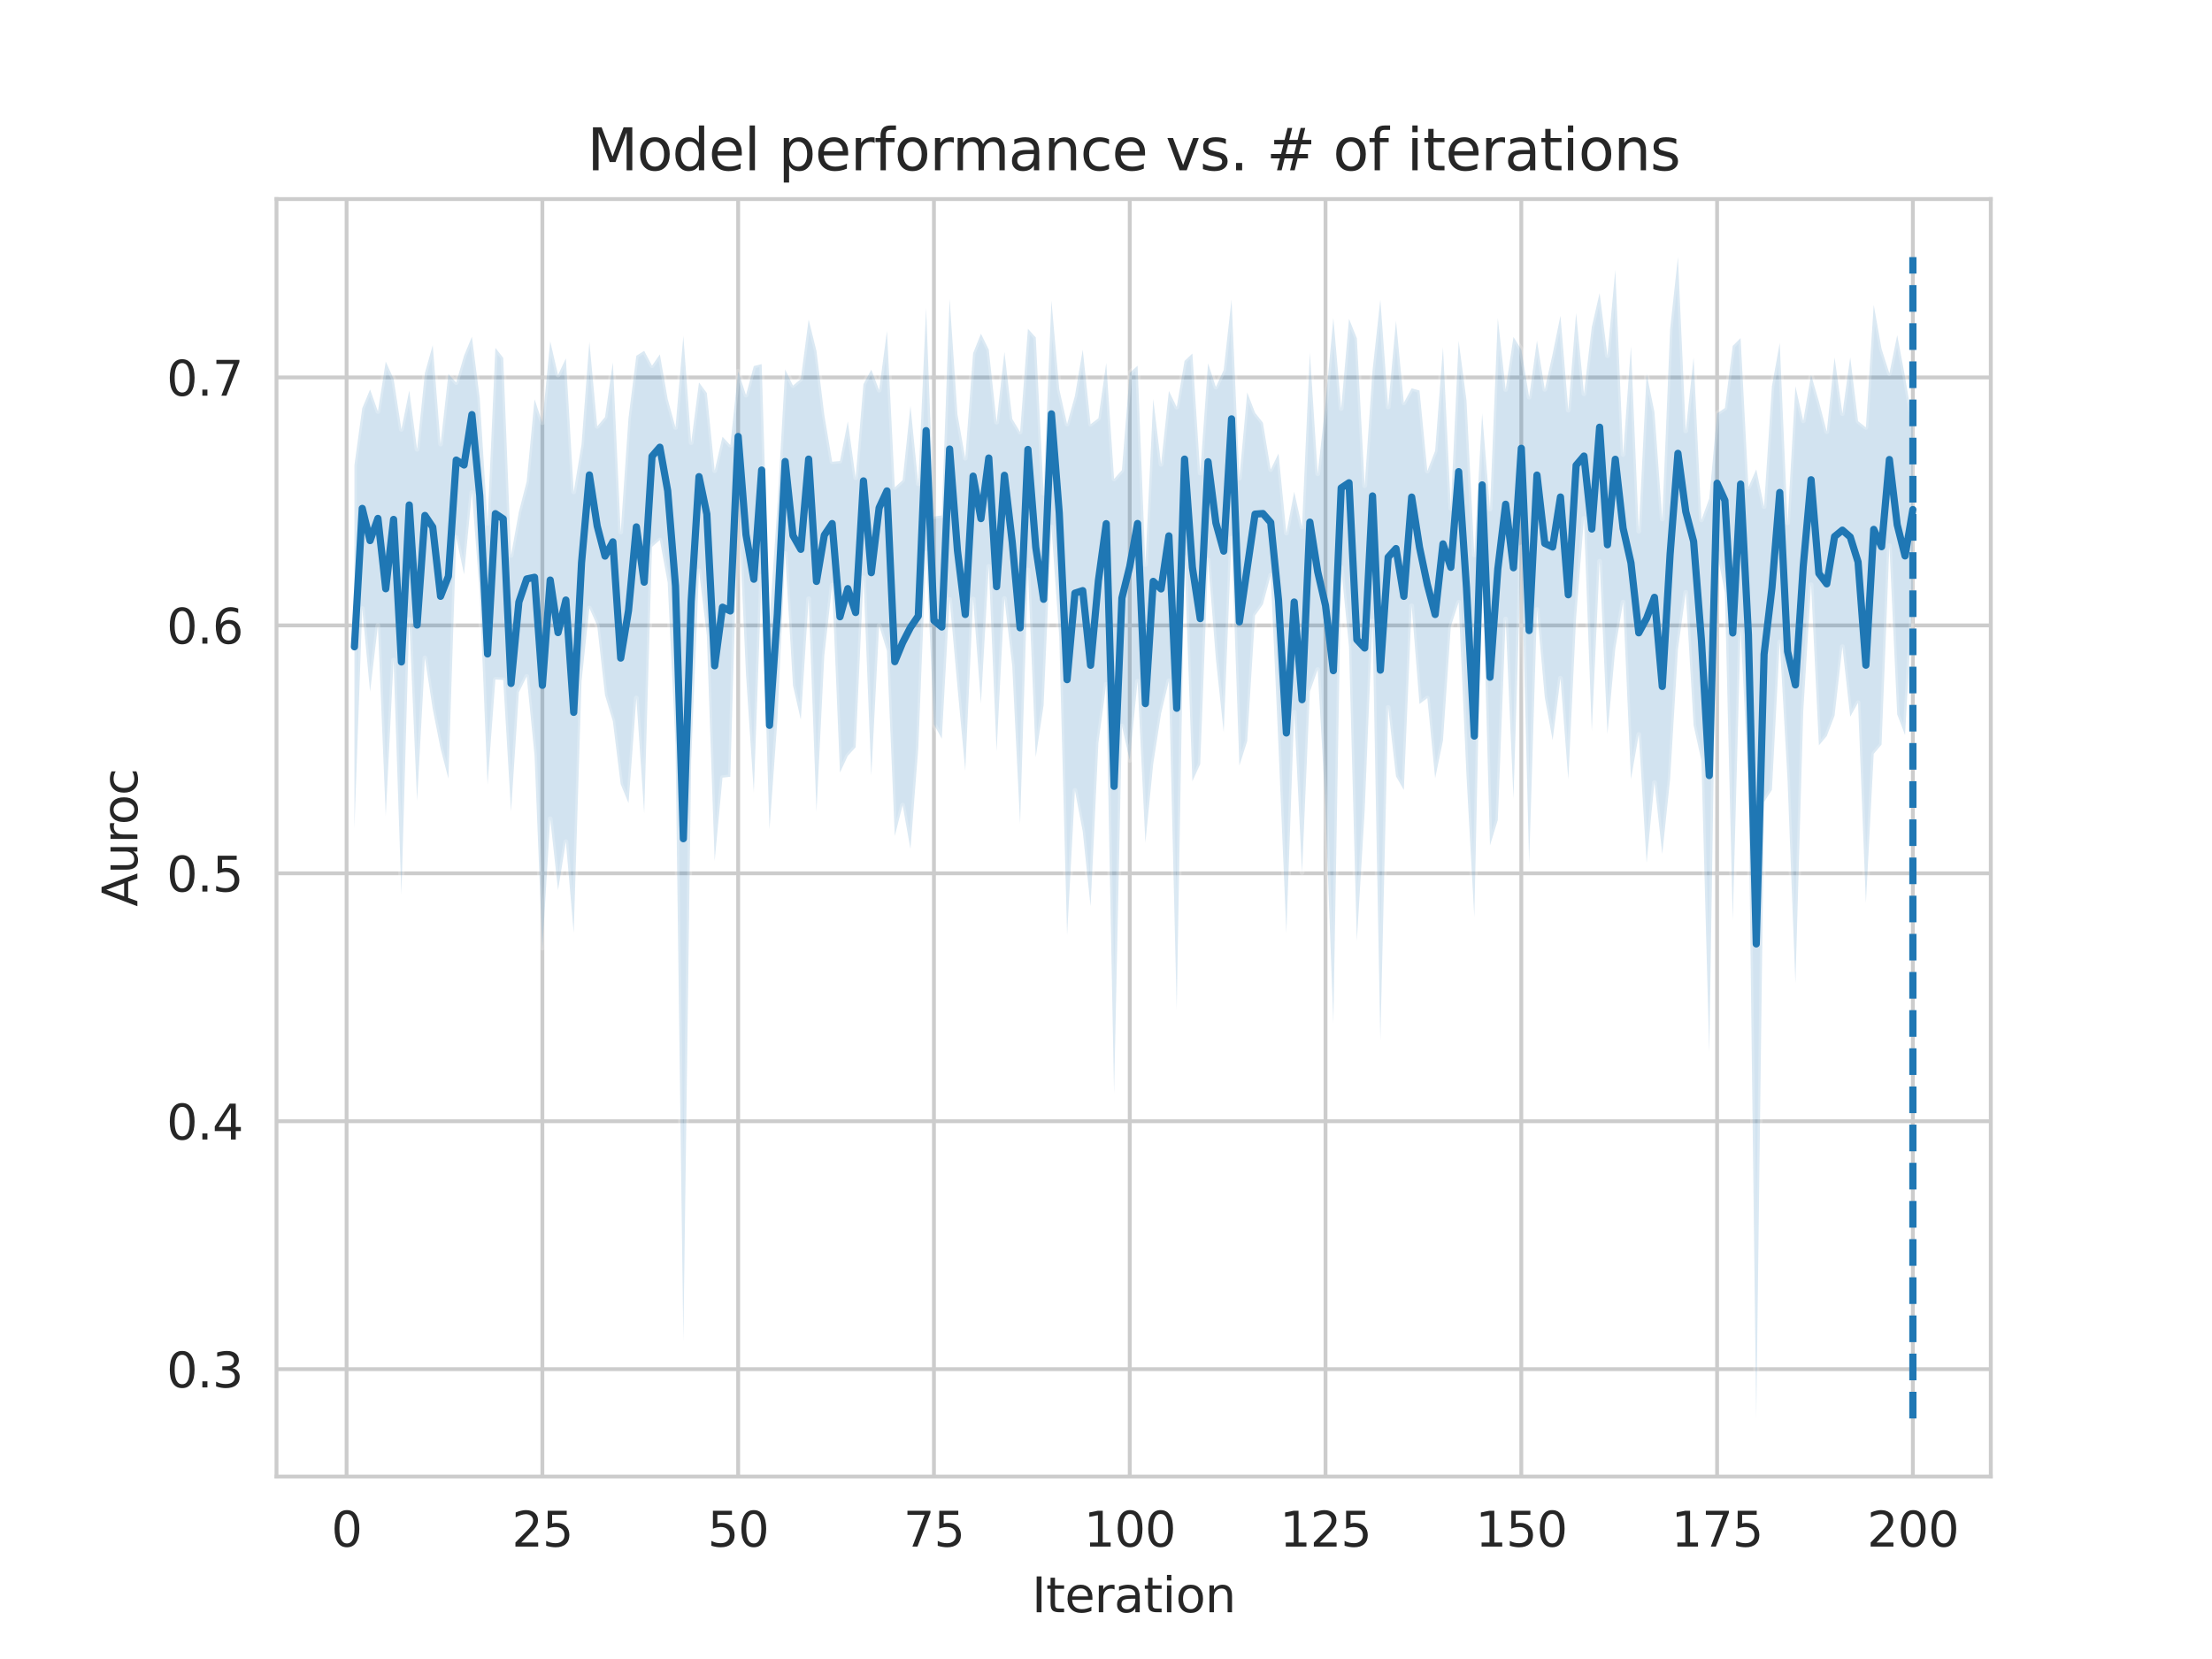 <?xml version="1.0" encoding="utf-8" standalone="no"?>
<!DOCTYPE svg PUBLIC "-//W3C//DTD SVG 1.1//EN"
  "http://www.w3.org/Graphics/SVG/1.1/DTD/svg11.dtd">
<svg xmlns:xlink="http://www.w3.org/1999/xlink" width="460.8pt" height="345.6pt" viewBox="0 0 460.8 345.6" xmlns="http://www.w3.org/2000/svg" version="1.1">
 <defs>
  <style type="text/css">*{stroke-linejoin: round; stroke-linecap: butt}</style>
 </defs>
 <g id="figure_1">
  <g id="patch_1">
   <path d="M 0 345.6 
L 460.8 345.6 
L 460.8 0 
L 0 0 
z
" style="fill: #ffffff"/>
  </g>
  <g id="axes_1">
   <g id="patch_2">
    <path d="M 57.6 307.584 
L 414.72 307.584 
L 414.72 41.472 
L 57.6 41.472 
z
" style="fill: #ffffff"/>
   </g>
   <g id="matplotlib.axis_1">
    <g id="xtick_1">
     <g id="line2d_1">
      <path d="M 72.201 307.584 
L 72.201 41.472 
" clip-path="url(#pac12c6f51c)" style="fill: none; stroke: #cccccc; stroke-width: 0.8; stroke-linecap: round"/>
     </g>
     <g id="text_1">
      <!-- 0 -->
      <g style="fill: #262626" transform="translate(69.02 322.182)scale(0.1 -0.1)">
       <defs>
        <path id="DejaVuSans-30" d="M 2034 4250 
Q 1547 4250 1301 3770 
Q 1056 3291 1056 2328 
Q 1056 1369 1301 889 
Q 1547 409 2034 409 
Q 2525 409 2770 889 
Q 3016 1369 3016 2328 
Q 3016 3291 2770 3770 
Q 2525 4250 2034 4250 
z
M 2034 4750 
Q 2819 4750 3233 4129 
Q 3647 3509 3647 2328 
Q 3647 1150 3233 529 
Q 2819 -91 2034 -91 
Q 1250 -91 836 529 
Q 422 1150 422 2328 
Q 422 3509 836 4129 
Q 1250 4750 2034 4750 
z
" transform="scale(0.016)"/>
       </defs>
       <use xlink:href="#DejaVuSans-30"/>
      </g>
     </g>
    </g>
    <g id="xtick_2">
     <g id="line2d_2">
      <path d="M 112.987 307.584 
L 112.987 41.472 
" clip-path="url(#pac12c6f51c)" style="fill: none; stroke: #cccccc; stroke-width: 0.8; stroke-linecap: round"/>
     </g>
     <g id="text_2">
      <!-- 25 -->
      <g style="fill: #262626" transform="translate(106.625 322.182)scale(0.1 -0.1)">
       <defs>
        <path id="DejaVuSans-32" d="M 1228 531 
L 3431 531 
L 3431 0 
L 469 0 
L 469 531 
Q 828 903 1448 1529 
Q 2069 2156 2228 2338 
Q 2531 2678 2651 2914 
Q 2772 3150 2772 3378 
Q 2772 3750 2511 3984 
Q 2250 4219 1831 4219 
Q 1534 4219 1204 4116 
Q 875 4013 500 3803 
L 500 4441 
Q 881 4594 1212 4672 
Q 1544 4750 1819 4750 
Q 2544 4750 2975 4387 
Q 3406 4025 3406 3419 
Q 3406 3131 3298 2873 
Q 3191 2616 2906 2266 
Q 2828 2175 2409 1742 
Q 1991 1309 1228 531 
z
" transform="scale(0.016)"/>
        <path id="DejaVuSans-35" d="M 691 4666 
L 3169 4666 
L 3169 4134 
L 1269 4134 
L 1269 2991 
Q 1406 3038 1543 3061 
Q 1681 3084 1819 3084 
Q 2600 3084 3056 2656 
Q 3513 2228 3513 1497 
Q 3513 744 3044 326 
Q 2575 -91 1722 -91 
Q 1428 -91 1123 -41 
Q 819 9 494 109 
L 494 744 
Q 775 591 1075 516 
Q 1375 441 1709 441 
Q 2250 441 2565 725 
Q 2881 1009 2881 1497 
Q 2881 1984 2565 2268 
Q 2250 2553 1709 2553 
Q 1456 2553 1204 2497 
Q 953 2441 691 2322 
L 691 4666 
z
" transform="scale(0.016)"/>
       </defs>
       <use xlink:href="#DejaVuSans-32"/>
       <use xlink:href="#DejaVuSans-35" x="63.623"/>
      </g>
     </g>
    </g>
    <g id="xtick_3">
     <g id="line2d_3">
      <path d="M 153.773 307.584 
L 153.773 41.472 
" clip-path="url(#pac12c6f51c)" style="fill: none; stroke: #cccccc; stroke-width: 0.8; stroke-linecap: round"/>
     </g>
     <g id="text_3">
      <!-- 50 -->
      <g style="fill: #262626" transform="translate(147.41 322.182)scale(0.1 -0.1)">
       <use xlink:href="#DejaVuSans-35"/>
       <use xlink:href="#DejaVuSans-30" x="63.623"/>
      </g>
     </g>
    </g>
    <g id="xtick_4">
     <g id="line2d_4">
      <path d="M 194.559 307.584 
L 194.559 41.472 
" clip-path="url(#pac12c6f51c)" style="fill: none; stroke: #cccccc; stroke-width: 0.8; stroke-linecap: round"/>
     </g>
     <g id="text_4">
      <!-- 75 -->
      <g style="fill: #262626" transform="translate(188.196 322.182)scale(0.1 -0.1)">
       <defs>
        <path id="DejaVuSans-37" d="M 525 4666 
L 3525 4666 
L 3525 4397 
L 1831 0 
L 1172 0 
L 2766 4134 
L 525 4134 
L 525 4666 
z
" transform="scale(0.016)"/>
       </defs>
       <use xlink:href="#DejaVuSans-37"/>
       <use xlink:href="#DejaVuSans-35" x="63.623"/>
      </g>
     </g>
    </g>
    <g id="xtick_5">
     <g id="line2d_5">
      <path d="M 235.344 307.584 
L 235.344 41.472 
" clip-path="url(#pac12c6f51c)" style="fill: none; stroke: #cccccc; stroke-width: 0.8; stroke-linecap: round"/>
     </g>
     <g id="text_5">
      <!-- 100 -->
      <g style="fill: #262626" transform="translate(225.801 322.182)scale(0.1 -0.1)">
       <defs>
        <path id="DejaVuSans-31" d="M 794 531 
L 1825 531 
L 1825 4091 
L 703 3866 
L 703 4441 
L 1819 4666 
L 2450 4666 
L 2450 531 
L 3481 531 
L 3481 0 
L 794 0 
L 794 531 
z
" transform="scale(0.016)"/>
       </defs>
       <use xlink:href="#DejaVuSans-31"/>
       <use xlink:href="#DejaVuSans-30" x="63.623"/>
       <use xlink:href="#DejaVuSans-30" x="127.246"/>
      </g>
     </g>
    </g>
    <g id="xtick_6">
     <g id="line2d_6">
      <path d="M 276.13 307.584 
L 276.13 41.472 
" clip-path="url(#pac12c6f51c)" style="fill: none; stroke: #cccccc; stroke-width: 0.8; stroke-linecap: round"/>
     </g>
     <g id="text_6">
      <!-- 125 -->
      <g style="fill: #262626" transform="translate(266.586 322.182)scale(0.1 -0.1)">
       <use xlink:href="#DejaVuSans-31"/>
       <use xlink:href="#DejaVuSans-32" x="63.623"/>
       <use xlink:href="#DejaVuSans-35" x="127.246"/>
      </g>
     </g>
    </g>
    <g id="xtick_7">
     <g id="line2d_7">
      <path d="M 316.916 307.584 
L 316.916 41.472 
" clip-path="url(#pac12c6f51c)" style="fill: none; stroke: #cccccc; stroke-width: 0.8; stroke-linecap: round"/>
     </g>
     <g id="text_7">
      <!-- 150 -->
      <g style="fill: #262626" transform="translate(307.372 322.182)scale(0.1 -0.1)">
       <use xlink:href="#DejaVuSans-31"/>
       <use xlink:href="#DejaVuSans-35" x="63.623"/>
       <use xlink:href="#DejaVuSans-30" x="127.246"/>
      </g>
     </g>
    </g>
    <g id="xtick_8">
     <g id="line2d_8">
      <path d="M 357.702 307.584 
L 357.702 41.472 
" clip-path="url(#pac12c6f51c)" style="fill: none; stroke: #cccccc; stroke-width: 0.8; stroke-linecap: round"/>
     </g>
     <g id="text_8">
      <!-- 175 -->
      <g style="fill: #262626" transform="translate(348.158 322.182)scale(0.1 -0.1)">
       <use xlink:href="#DejaVuSans-31"/>
       <use xlink:href="#DejaVuSans-37" x="63.623"/>
       <use xlink:href="#DejaVuSans-35" x="127.246"/>
      </g>
     </g>
    </g>
    <g id="xtick_9">
     <g id="line2d_9">
      <path d="M 398.487 307.584 
L 398.487 41.472 
" clip-path="url(#pac12c6f51c)" style="fill: none; stroke: #cccccc; stroke-width: 0.8; stroke-linecap: round"/>
     </g>
     <g id="text_9">
      <!-- 200 -->
      <g style="fill: #262626" transform="translate(388.944 322.182)scale(0.1 -0.1)">
       <use xlink:href="#DejaVuSans-32"/>
       <use xlink:href="#DejaVuSans-30" x="63.623"/>
       <use xlink:href="#DejaVuSans-30" x="127.246"/>
      </g>
     </g>
    </g>
    <g id="text_10">
     <!-- Iteration -->
     <g style="fill: #262626" transform="translate(214.951 335.861)scale(0.1 -0.1)">
      <defs>
       <path id="DejaVuSans-49" d="M 628 4666 
L 1259 4666 
L 1259 0 
L 628 0 
L 628 4666 
z
" transform="scale(0.016)"/>
       <path id="DejaVuSans-74" d="M 1172 4494 
L 1172 3500 
L 2356 3500 
L 2356 3053 
L 1172 3053 
L 1172 1153 
Q 1172 725 1289 603 
Q 1406 481 1766 481 
L 2356 481 
L 2356 0 
L 1766 0 
Q 1100 0 847 248 
Q 594 497 594 1153 
L 594 3053 
L 172 3053 
L 172 3500 
L 594 3500 
L 594 4494 
L 1172 4494 
z
" transform="scale(0.016)"/>
       <path id="DejaVuSans-65" d="M 3597 1894 
L 3597 1613 
L 953 1613 
Q 991 1019 1311 708 
Q 1631 397 2203 397 
Q 2534 397 2845 478 
Q 3156 559 3463 722 
L 3463 178 
Q 3153 47 2828 -22 
Q 2503 -91 2169 -91 
Q 1331 -91 842 396 
Q 353 884 353 1716 
Q 353 2575 817 3079 
Q 1281 3584 2069 3584 
Q 2775 3584 3186 3129 
Q 3597 2675 3597 1894 
z
M 3022 2063 
Q 3016 2534 2758 2815 
Q 2500 3097 2075 3097 
Q 1594 3097 1305 2825 
Q 1016 2553 972 2059 
L 3022 2063 
z
" transform="scale(0.016)"/>
       <path id="DejaVuSans-72" d="M 2631 2963 
Q 2534 3019 2420 3045 
Q 2306 3072 2169 3072 
Q 1681 3072 1420 2755 
Q 1159 2438 1159 1844 
L 1159 0 
L 581 0 
L 581 3500 
L 1159 3500 
L 1159 2956 
Q 1341 3275 1631 3429 
Q 1922 3584 2338 3584 
Q 2397 3584 2469 3576 
Q 2541 3569 2628 3553 
L 2631 2963 
z
" transform="scale(0.016)"/>
       <path id="DejaVuSans-61" d="M 2194 1759 
Q 1497 1759 1228 1600 
Q 959 1441 959 1056 
Q 959 750 1161 570 
Q 1363 391 1709 391 
Q 2188 391 2477 730 
Q 2766 1069 2766 1631 
L 2766 1759 
L 2194 1759 
z
M 3341 1997 
L 3341 0 
L 2766 0 
L 2766 531 
Q 2569 213 2275 61 
Q 1981 -91 1556 -91 
Q 1019 -91 701 211 
Q 384 513 384 1019 
Q 384 1609 779 1909 
Q 1175 2209 1959 2209 
L 2766 2209 
L 2766 2266 
Q 2766 2663 2505 2880 
Q 2244 3097 1772 3097 
Q 1472 3097 1187 3025 
Q 903 2953 641 2809 
L 641 3341 
Q 956 3463 1253 3523 
Q 1550 3584 1831 3584 
Q 2591 3584 2966 3190 
Q 3341 2797 3341 1997 
z
" transform="scale(0.016)"/>
       <path id="DejaVuSans-69" d="M 603 3500 
L 1178 3500 
L 1178 0 
L 603 0 
L 603 3500 
z
M 603 4863 
L 1178 4863 
L 1178 4134 
L 603 4134 
L 603 4863 
z
" transform="scale(0.016)"/>
       <path id="DejaVuSans-6f" d="M 1959 3097 
Q 1497 3097 1228 2736 
Q 959 2375 959 1747 
Q 959 1119 1226 758 
Q 1494 397 1959 397 
Q 2419 397 2687 759 
Q 2956 1122 2956 1747 
Q 2956 2369 2687 2733 
Q 2419 3097 1959 3097 
z
M 1959 3584 
Q 2709 3584 3137 3096 
Q 3566 2609 3566 1747 
Q 3566 888 3137 398 
Q 2709 -91 1959 -91 
Q 1206 -91 779 398 
Q 353 888 353 1747 
Q 353 2609 779 3096 
Q 1206 3584 1959 3584 
z
" transform="scale(0.016)"/>
       <path id="DejaVuSans-6e" d="M 3513 2113 
L 3513 0 
L 2938 0 
L 2938 2094 
Q 2938 2591 2744 2837 
Q 2550 3084 2163 3084 
Q 1697 3084 1428 2787 
Q 1159 2491 1159 1978 
L 1159 0 
L 581 0 
L 581 3500 
L 1159 3500 
L 1159 2956 
Q 1366 3272 1645 3428 
Q 1925 3584 2291 3584 
Q 2894 3584 3203 3211 
Q 3513 2838 3513 2113 
z
" transform="scale(0.016)"/>
      </defs>
      <use xlink:href="#DejaVuSans-49"/>
      <use xlink:href="#DejaVuSans-74" x="29.492"/>
      <use xlink:href="#DejaVuSans-65" x="68.701"/>
      <use xlink:href="#DejaVuSans-72" x="130.225"/>
      <use xlink:href="#DejaVuSans-61" x="171.338"/>
      <use xlink:href="#DejaVuSans-74" x="232.617"/>
      <use xlink:href="#DejaVuSans-69" x="271.826"/>
      <use xlink:href="#DejaVuSans-6f" x="299.609"/>
      <use xlink:href="#DejaVuSans-6e" x="360.791"/>
     </g>
    </g>
   </g>
   <g id="matplotlib.axis_2">
    <g id="ytick_1">
     <g id="line2d_10">
      <path d="M 57.6 285.227 
L 414.72 285.227 
" clip-path="url(#pac12c6f51c)" style="fill: none; stroke: #cccccc; stroke-width: 0.8; stroke-linecap: round"/>
     </g>
     <g id="text_11">
      <!-- 0.3 -->
      <g style="fill: #262626" transform="translate(34.697 289.026)scale(0.1 -0.1)">
       <defs>
        <path id="DejaVuSans-2e" d="M 684 794 
L 1344 794 
L 1344 0 
L 684 0 
L 684 794 
z
" transform="scale(0.016)"/>
        <path id="DejaVuSans-33" d="M 2597 2516 
Q 3050 2419 3304 2112 
Q 3559 1806 3559 1356 
Q 3559 666 3084 287 
Q 2609 -91 1734 -91 
Q 1441 -91 1130 -33 
Q 819 25 488 141 
L 488 750 
Q 750 597 1062 519 
Q 1375 441 1716 441 
Q 2309 441 2620 675 
Q 2931 909 2931 1356 
Q 2931 1769 2642 2001 
Q 2353 2234 1838 2234 
L 1294 2234 
L 1294 2753 
L 1863 2753 
Q 2328 2753 2575 2939 
Q 2822 3125 2822 3475 
Q 2822 3834 2567 4026 
Q 2313 4219 1838 4219 
Q 1578 4219 1281 4162 
Q 984 4106 628 3988 
L 628 4550 
Q 988 4650 1302 4700 
Q 1616 4750 1894 4750 
Q 2613 4750 3031 4423 
Q 3450 4097 3450 3541 
Q 3450 3153 3228 2886 
Q 3006 2619 2597 2516 
z
" transform="scale(0.016)"/>
       </defs>
       <use xlink:href="#DejaVuSans-30"/>
       <use xlink:href="#DejaVuSans-2e" x="63.623"/>
       <use xlink:href="#DejaVuSans-33" x="95.41"/>
      </g>
     </g>
    </g>
    <g id="ytick_2">
     <g id="line2d_11">
      <path d="M 57.6 233.578 
L 414.72 233.578 
" clip-path="url(#pac12c6f51c)" style="fill: none; stroke: #cccccc; stroke-width: 0.8; stroke-linecap: round"/>
     </g>
     <g id="text_12">
      <!-- 0.4 -->
      <g style="fill: #262626" transform="translate(34.697 237.377)scale(0.1 -0.1)">
       <defs>
        <path id="DejaVuSans-34" d="M 2419 4116 
L 825 1625 
L 2419 1625 
L 2419 4116 
z
M 2253 4666 
L 3047 4666 
L 3047 1625 
L 3713 1625 
L 3713 1100 
L 3047 1100 
L 3047 0 
L 2419 0 
L 2419 1100 
L 313 1100 
L 313 1709 
L 2253 4666 
z
" transform="scale(0.016)"/>
       </defs>
       <use xlink:href="#DejaVuSans-30"/>
       <use xlink:href="#DejaVuSans-2e" x="63.623"/>
       <use xlink:href="#DejaVuSans-34" x="95.41"/>
      </g>
     </g>
    </g>
    <g id="ytick_3">
     <g id="line2d_12">
      <path d="M 57.6 181.929 
L 414.72 181.929 
" clip-path="url(#pac12c6f51c)" style="fill: none; stroke: #cccccc; stroke-width: 0.8; stroke-linecap: round"/>
     </g>
     <g id="text_13">
      <!-- 0.5 -->
      <g style="fill: #262626" transform="translate(34.697 185.728)scale(0.1 -0.1)">
       <use xlink:href="#DejaVuSans-30"/>
       <use xlink:href="#DejaVuSans-2e" x="63.623"/>
       <use xlink:href="#DejaVuSans-35" x="95.41"/>
      </g>
     </g>
    </g>
    <g id="ytick_4">
     <g id="line2d_13">
      <path d="M 57.6 130.279 
L 414.72 130.279 
" clip-path="url(#pac12c6f51c)" style="fill: none; stroke: #cccccc; stroke-width: 0.8; stroke-linecap: round"/>
     </g>
     <g id="text_14">
      <!-- 0.6 -->
      <g style="fill: #262626" transform="translate(34.697 134.079)scale(0.1 -0.1)">
       <defs>
        <path id="DejaVuSans-36" d="M 2113 2584 
Q 1688 2584 1439 2293 
Q 1191 2003 1191 1497 
Q 1191 994 1439 701 
Q 1688 409 2113 409 
Q 2538 409 2786 701 
Q 3034 994 3034 1497 
Q 3034 2003 2786 2293 
Q 2538 2584 2113 2584 
z
M 3366 4563 
L 3366 3988 
Q 3128 4100 2886 4159 
Q 2644 4219 2406 4219 
Q 1781 4219 1451 3797 
Q 1122 3375 1075 2522 
Q 1259 2794 1537 2939 
Q 1816 3084 2150 3084 
Q 2853 3084 3261 2657 
Q 3669 2231 3669 1497 
Q 3669 778 3244 343 
Q 2819 -91 2113 -91 
Q 1303 -91 875 529 
Q 447 1150 447 2328 
Q 447 3434 972 4092 
Q 1497 4750 2381 4750 
Q 2619 4750 2861 4703 
Q 3103 4656 3366 4563 
z
" transform="scale(0.016)"/>
       </defs>
       <use xlink:href="#DejaVuSans-30"/>
       <use xlink:href="#DejaVuSans-2e" x="63.623"/>
       <use xlink:href="#DejaVuSans-36" x="95.41"/>
      </g>
     </g>
    </g>
    <g id="ytick_5">
     <g id="line2d_14">
      <path d="M 57.6 78.63 
L 414.72 78.63 
" clip-path="url(#pac12c6f51c)" style="fill: none; stroke: #cccccc; stroke-width: 0.8; stroke-linecap: round"/>
     </g>
     <g id="text_15">
      <!-- 0.7 -->
      <g style="fill: #262626" transform="translate(34.697 82.429)scale(0.1 -0.1)">
       <use xlink:href="#DejaVuSans-30"/>
       <use xlink:href="#DejaVuSans-2e" x="63.623"/>
       <use xlink:href="#DejaVuSans-37" x="95.41"/>
      </g>
     </g>
    </g>
    <g id="text_16">
     <!-- Auroc -->
     <g style="fill: #262626" transform="translate(28.617 188.869)rotate(-90)scale(0.1 -0.1)">
      <defs>
       <path id="DejaVuSans-41" d="M 2188 4044 
L 1331 1722 
L 3047 1722 
L 2188 4044 
z
M 1831 4666 
L 2547 4666 
L 4325 0 
L 3669 0 
L 3244 1197 
L 1141 1197 
L 716 0 
L 50 0 
L 1831 4666 
z
" transform="scale(0.016)"/>
       <path id="DejaVuSans-75" d="M 544 1381 
L 544 3500 
L 1119 3500 
L 1119 1403 
Q 1119 906 1312 657 
Q 1506 409 1894 409 
Q 2359 409 2629 706 
Q 2900 1003 2900 1516 
L 2900 3500 
L 3475 3500 
L 3475 0 
L 2900 0 
L 2900 538 
Q 2691 219 2414 64 
Q 2138 -91 1772 -91 
Q 1169 -91 856 284 
Q 544 659 544 1381 
z
M 1991 3584 
L 1991 3584 
z
" transform="scale(0.016)"/>
       <path id="DejaVuSans-63" d="M 3122 3366 
L 3122 2828 
Q 2878 2963 2633 3030 
Q 2388 3097 2138 3097 
Q 1578 3097 1268 2742 
Q 959 2388 959 1747 
Q 959 1106 1268 751 
Q 1578 397 2138 397 
Q 2388 397 2633 464 
Q 2878 531 3122 666 
L 3122 134 
Q 2881 22 2623 -34 
Q 2366 -91 2075 -91 
Q 1284 -91 818 406 
Q 353 903 353 1747 
Q 353 2603 823 3093 
Q 1294 3584 2113 3584 
Q 2378 3584 2631 3529 
Q 2884 3475 3122 3366 
z
" transform="scale(0.016)"/>
      </defs>
      <use xlink:href="#DejaVuSans-41"/>
      <use xlink:href="#DejaVuSans-75" x="68.408"/>
      <use xlink:href="#DejaVuSans-72" x="131.787"/>
      <use xlink:href="#DejaVuSans-6f" x="170.65"/>
      <use xlink:href="#DejaVuSans-63" x="231.832"/>
     </g>
    </g>
   </g>
   <g id="PolyCollection_1">
    <defs>
     <path id="me28769f6d6" d="M 73.833 -248.679 
L 73.833 -173.04 
L 75.464 -218.824 
L 77.096 -201.507 
L 78.727 -215.318 
L 80.358 -175.642 
L 81.99 -208.096 
L 83.621 -159.251 
L 85.253 -216.563 
L 86.884 -178.765 
L 88.516 -208.54 
L 90.147 -197.912 
L 91.778 -189.674 
L 93.41 -183.41 
L 95.041 -233.607 
L 96.673 -225.951 
L 98.304 -243.015 
L 99.936 -222.048 
L 101.567 -182.175 
L 103.198 -204.052 
L 104.83 -203.959 
L 106.461 -176.538 
L 108.093 -201.4 
L 109.724 -204.677 
L 111.356 -188.257 
L 112.987 -148.111 
L 114.618 -175.028 
L 116.25 -160.154 
L 117.881 -170.269 
L 119.513 -151.275 
L 121.144 -203.707 
L 122.776 -218.93 
L 124.407 -215.288 
L 126.038 -200.787 
L 127.67 -195.353 
L 129.301 -182.249 
L 130.933 -178.296 
L 132.564 -200.183 
L 134.196 -176.139 
L 135.827 -231.679 
L 137.458 -233.099 
L 139.09 -224.248 
L 140.721 -190.464 
L 142.353 -66.138 
L 143.984 -187.194 
L 145.616 -226.678 
L 147.247 -213.274 
L 148.879 -166.236 
L 150.51 -183.601 
L 152.141 -183.787 
L 153.773 -241.093 
L 155.404 -205.145 
L 157.036 -180.539 
L 158.667 -225.618 
L 160.299 -172.82 
L 161.93 -195.333 
L 163.561 -230.277 
L 165.193 -202.797 
L 166.824 -195.679 
L 168.456 -220.876 
L 170.087 -176.502 
L 171.719 -209.076 
L 173.35 -223.652 
L 174.981 -184.664 
L 176.613 -188.148 
L 178.244 -189.932 
L 179.876 -225.257 
L 181.507 -184.004 
L 183.139 -215.291 
L 184.77 -210.019 
L 186.401 -171.446 
L 188.033 -177.87 
L 189.664 -168.754 
L 191.296 -189.743 
L 192.927 -230.337 
L 194.559 -194.687 
L 196.19 -191.724 
L 197.821 -220.736 
L 199.453 -202.581 
L 201.084 -185.044 
L 202.716 -220.817 
L 204.347 -199.05 
L 205.979 -227.598 
L 207.61 -189.116 
L 209.241 -220.91 
L 210.873 -206.839 
L 212.504 -174.025 
L 214.136 -226.831 
L 215.767 -187.899 
L 217.399 -198.675 
L 219.03 -235.803 
L 220.661 -212.964 
L 222.293 -150.759 
L 223.924 -180.95 
L 225.556 -172.368 
L 227.187 -156.797 
L 228.819 -190.848 
L 230.45 -203.035 
L 232.081 -117.755 
L 233.713 -194.369 
L 235.344 -187.213 
L 236.976 -203.675 
L 238.607 -170.053 
L 240.239 -186.498 
L 241.87 -196.949 
L 243.501 -203.773 
L 245.133 -135.316 
L 246.764 -229.503 
L 248.396 -182.847 
L 250.027 -186.426 
L 251.659 -228.907 
L 253.29 -208.377 
L 254.921 -193.048 
L 256.553 -233.465 
L 258.184 -186.108 
L 259.816 -191.209 
L 261.447 -217.362 
L 263.079 -219.698 
L 264.71 -225.75 
L 266.341 -189.978 
L 267.973 -151.249 
L 269.604 -197.222 
L 271.236 -163.841 
L 272.867 -201.513 
L 274.499 -206.101 
L 276.13 -177.388 
L 277.761 -132.434 
L 279.393 -227.39 
L 281.024 -210.874 
L 282.656 -149.576 
L 284.287 -176.786 
L 285.919 -216.214 
L 287.55 -128.831 
L 289.181 -198.23 
L 290.813 -183.886 
L 292.444 -181.039 
L 294.076 -219.395 
L 295.707 -198.955 
L 297.339 -200.17 
L 298.97 -183.489 
L 300.601 -191.347 
L 302.233 -215.098 
L 303.864 -220.121 
L 305.496 -184.072 
L 307.127 -154.524 
L 308.759 -229.699 
L 310.39 -169.488 
L 312.021 -174.766 
L 313.653 -216.642 
L 315.284 -179.249 
L 316.916 -231.65 
L 318.547 -165.633 
L 320.179 -218.636 
L 321.81 -200.306 
L 323.441 -191.414 
L 325.073 -204.309 
L 326.704 -183.238 
L 328.336 -216.951 
L 329.967 -237.613 
L 331.599 -193.328 
L 333.23 -228.68 
L 334.862 -192.711 
L 336.493 -210.464 
L 338.124 -220.169 
L 339.756 -183.272 
L 341.387 -192.594 
L 343.019 -165.846 
L 344.65 -182.567 
L 346.282 -167.697 
L 347.913 -183.271 
L 349.544 -210.292 
L 351.176 -222.205 
L 352.807 -194.529 
L 354.439 -187.134 
L 356.07 -126.317 
L 357.702 -230.381 
L 359.333 -222.09 
L 360.964 -153.942 
L 362.596 -214.348 
L 364.227 -182.61 
L 365.859 -50.112 
L 367.49 -178.524 
L 369.122 -181.058 
L 370.753 -211.867 
L 372.384 -183.099 
L 374.016 -140.728 
L 375.647 -197.341 
L 377.279 -223.79 
L 378.91 -190.327 
L 380.542 -192.255 
L 382.173 -196.524 
L 383.804 -210.877 
L 385.436 -196.3 
L 387.067 -199.213 
L 388.699 -157.491 
L 390.33 -188.557 
L 391.962 -190.49 
L 393.593 -231.928 
L 395.224 -196.783 
L 396.856 -192.477 
L 398.487 -221.617 
L 398.487 -257.278 
L 398.487 -257.278 
L 396.856 -267.102 
L 395.224 -275.773 
L 393.593 -267.815 
L 391.962 -272.932 
L 390.33 -282.083 
L 388.699 -256.564 
L 387.067 -257.863 
L 385.436 -271.179 
L 383.804 -259.445 
L 382.173 -271.144 
L 380.542 -255.686 
L 378.91 -261.949 
L 377.279 -267.528 
L 375.647 -257.945 
L 374.016 -265.113 
L 372.384 -236.691 
L 370.753 -274.147 
L 369.122 -265.133 
L 367.49 -240.08 
L 365.859 -247.821 
L 364.227 -244.118 
L 362.596 -275.172 
L 360.964 -273.537 
L 359.333 -260.607 
L 357.702 -259.488 
L 356.07 -241.76 
L 354.439 -237.295 
L 352.807 -271.098 
L 351.176 -255.843 
L 349.544 -292.032 
L 347.913 -277.003 
L 346.282 -237.493 
L 344.65 -259.764 
L 343.019 -267.742 
L 341.387 -234.944 
L 339.756 -273.442 
L 338.124 -250.924 
L 336.493 -289.382 
L 334.862 -271.518 
L 333.23 -284.532 
L 331.599 -277.469 
L 329.967 -263.581 
L 328.336 -280.399 
L 326.704 -260.16 
L 325.073 -279.821 
L 323.441 -271.871 
L 321.81 -264.493 
L 320.179 -274.632 
L 318.547 -262.866 
L 316.916 -272.779 
L 315.284 -275.4 
L 313.653 -264.473 
L 312.021 -279.332 
L 310.39 -239.541 
L 308.759 -259.478 
L 307.127 -230.001 
L 305.496 -262.161 
L 303.864 -274.574 
L 302.233 -239.726 
L 300.601 -273.247 
L 298.97 -251.7 
L 297.339 -247.482 
L 295.707 -264.251 
L 294.076 -264.704 
L 292.444 -261.698 
L 290.813 -278.765 
L 289.181 -260.816 
L 287.55 -283.166 
L 285.919 -268.353 
L 284.287 -244.421 
L 282.656 -275.131 
L 281.024 -279.181 
L 279.393 -260.509 
L 277.761 -279.337 
L 276.13 -261.516 
L 274.499 -246.904 
L 272.867 -272.152 
L 271.236 -235.839 
L 269.604 -243.154 
L 267.973 -234.56 
L 266.341 -251.127 
L 264.71 -247.776 
L 263.079 -257.553 
L 261.447 -259.63 
L 259.816 -263.849 
L 258.184 -245.995 
L 256.553 -283.222 
L 254.921 -268.527 
L 253.29 -264.971 
L 251.659 -269.911 
L 250.027 -247.038 
L 248.396 -271.957 
L 246.764 -270.409 
L 245.133 -260.799 
L 243.501 -264.152 
L 241.87 -248.88 
L 240.239 -262.478 
L 238.607 -227.998 
L 236.976 -269.41 
L 235.344 -267.93 
L 233.713 -247.661 
L 232.081 -245.828 
L 230.45 -269.978 
L 228.819 -258.466 
L 227.187 -257.222 
L 225.556 -272.75 
L 223.924 -263.118 
L 222.293 -257.259 
L 220.661 -264.527 
L 219.03 -282.964 
L 217.399 -242.84 
L 215.767 -275.308 
L 214.136 -277.11 
L 212.504 -255.603 
L 210.873 -258.335 
L 209.241 -272.264 
L 207.61 -257.651 
L 205.979 -272.765 
L 204.347 -276.075 
L 202.716 -272.01 
L 201.084 -250.146 
L 199.453 -259.276 
L 197.821 -283.369 
L 196.19 -238.227 
L 194.559 -237.989 
L 192.927 -281.444 
L 191.296 -244.837 
L 189.664 -261.019 
L 188.033 -245.571 
L 186.401 -244.075 
L 184.77 -276.651 
L 183.139 -264.332 
L 181.507 -268.591 
L 179.876 -265.586 
L 178.244 -246.076 
L 176.613 -257.805 
L 174.981 -249.556 
L 173.35 -249.414 
L 171.719 -259.153 
L 170.087 -272.457 
L 168.456 -279.042 
L 166.824 -266.641 
L 165.193 -265.274 
L 163.561 -268.636 
L 161.93 -239.892 
L 160.299 -216.186 
L 158.667 -269.749 
L 157.036 -269.339 
L 155.404 -263.297 
L 153.773 -268.26 
L 152.141 -252.871 
L 150.51 -254.619 
L 148.879 -247.554 
L 147.247 -263.719 
L 145.616 -265.929 
L 143.984 -253.404 
L 142.353 -275.626 
L 140.721 -256.555 
L 139.09 -262.447 
L 137.458 -271.769 
L 135.827 -269.42 
L 134.196 -272.508 
L 132.564 -271.495 
L 130.933 -258.557 
L 129.301 -234.767 
L 127.67 -270.102 
L 126.038 -258.715 
L 124.407 -256.771 
L 122.776 -274.39 
L 121.144 -253.008 
L 119.513 -243.138 
L 117.881 -270.933 
L 116.25 -267.482 
L 114.618 -274.504 
L 112.987 -257.557 
L 111.356 -262.424 
L 109.724 -245.315 
L 108.093 -238.974 
L 106.461 -229.918 
L 104.83 -271.049 
L 103.198 -273.138 
L 101.567 -236.562 
L 99.936 -262.68 
L 98.304 -275.443 
L 96.673 -271.515 
L 95.041 -265.915 
L 93.41 -267.694 
L 91.778 -253.085 
L 90.147 -273.674 
L 88.516 -267.897 
L 86.884 -252.014 
L 85.253 -264.243 
L 83.621 -256.157 
L 81.99 -266.693 
L 80.358 -270.261 
L 78.727 -259.891 
L 77.096 -264.462 
L 75.464 -260.557 
L 73.833 -248.679 
z
" style="stroke: #ffffff; stroke-opacity: 0.2"/>
    </defs>
    <g clip-path="url(#pac12c6f51c)">
     <use xlink:href="#me28769f6d6" x="0" y="345.6" style="fill: #1f77b4; fill-opacity: 0.2; stroke: #ffffff; stroke-opacity: 0.2"/>
    </g>
   </g>
   <g id="line2d_15">
    <path d="M 73.833 134.741 
L 75.464 105.91 
L 77.096 112.616 
L 78.727 107.995 
L 80.358 122.648 
L 81.99 108.206 
L 83.621 137.896 
L 85.253 105.197 
L 86.884 130.211 
L 88.516 107.381 
L 90.147 109.807 
L 91.778 124.221 
L 93.41 120.048 
L 95.041 95.839 
L 96.673 96.867 
L 98.304 86.371 
L 99.936 103.236 
L 101.567 136.232 
L 103.198 107.005 
L 104.83 108.096 
L 106.461 142.372 
L 108.093 125.413 
L 109.724 120.604 
L 111.356 120.259 
L 112.987 142.766 
L 114.618 120.834 
L 116.25 131.782 
L 117.881 124.999 
L 119.513 148.394 
L 121.144 117.243 
L 122.776 98.94 
L 124.407 109.57 
L 126.038 115.849 
L 127.67 112.873 
L 129.301 137.092 
L 130.933 127.174 
L 132.564 109.761 
L 134.196 121.276 
L 135.827 95.05 
L 137.458 93.166 
L 139.09 102.252 
L 140.721 122.091 
L 142.353 174.718 
L 143.984 125.301 
L 145.616 99.296 
L 147.247 107.104 
L 148.879 138.705 
L 150.51 126.49 
L 152.141 127.271 
L 153.773 90.923 
L 155.404 111.379 
L 157.036 120.661 
L 158.667 97.917 
L 160.299 151.097 
L 161.93 127.987 
L 163.561 96.143 
L 165.193 111.564 
L 166.824 114.44 
L 168.456 95.641 
L 170.087 121.12 
L 171.719 111.486 
L 173.35 109.067 
L 174.981 128.49 
L 176.613 122.623 
L 178.244 127.596 
L 179.876 100.178 
L 181.507 119.303 
L 183.139 105.789 
L 184.77 102.265 
L 186.401 137.84 
L 188.033 133.879 
L 189.664 130.713 
L 191.296 128.31 
L 192.927 89.709 
L 194.559 129.262 
L 196.19 130.625 
L 197.821 93.548 
L 199.453 114.672 
L 201.084 128.005 
L 202.716 99.186 
L 204.347 108.037 
L 205.979 95.418 
L 207.61 122.216 
L 209.241 99.013 
L 210.873 113.013 
L 212.504 130.786 
L 214.136 93.629 
L 215.767 113.996 
L 217.399 124.842 
L 219.03 86.217 
L 220.661 106.854 
L 222.293 141.591 
L 223.924 123.566 
L 225.556 123.041 
L 227.187 138.59 
L 228.819 120.943 
L 230.45 109.094 
L 232.081 163.809 
L 233.713 124.585 
L 235.344 118.029 
L 236.976 109.057 
L 238.607 146.574 
L 240.239 121.112 
L 241.87 122.686 
L 243.501 111.637 
L 245.133 147.543 
L 246.764 95.644 
L 248.396 118.198 
L 250.027 128.868 
L 251.659 96.191 
L 253.29 108.926 
L 254.921 114.813 
L 256.553 87.257 
L 258.184 129.549 
L 261.447 107.104 
L 263.079 106.975 
L 264.71 108.837 
L 266.341 125.048 
L 267.973 152.695 
L 269.604 125.412 
L 271.236 145.76 
L 272.867 108.767 
L 274.499 119.097 
L 276.13 126.148 
L 277.761 139.715 
L 279.393 101.651 
L 281.024 100.572 
L 282.656 133.247 
L 284.287 134.997 
L 285.919 103.316 
L 287.55 139.602 
L 289.181 116.077 
L 290.813 114.274 
L 292.444 124.232 
L 294.076 103.551 
L 295.707 113.997 
L 297.339 121.774 
L 298.97 128.006 
L 300.601 113.303 
L 302.233 118.188 
L 303.864 98.252 
L 305.496 122.484 
L 307.127 153.337 
L 308.759 101.012 
L 310.39 141.086 
L 312.021 118.551 
L 313.653 105.042 
L 315.284 118.275 
L 316.916 93.386 
L 318.547 131.35 
L 320.179 98.966 
L 321.81 113.2 
L 323.441 113.957 
L 325.073 103.535 
L 326.704 123.901 
L 328.336 96.925 
L 329.967 95.003 
L 331.599 110.202 
L 333.23 88.994 
L 334.862 113.486 
L 336.493 95.677 
L 338.124 110.054 
L 339.756 117.243 
L 341.387 131.831 
L 343.019 128.806 
L 344.65 124.434 
L 346.282 143.005 
L 347.913 115.463 
L 349.544 94.438 
L 351.176 106.576 
L 352.807 112.786 
L 354.439 133.385 
L 356.07 161.562 
L 357.702 100.665 
L 359.333 104.251 
L 360.964 131.86 
L 362.596 100.84 
L 364.227 132.236 
L 365.859 196.634 
L 367.49 136.298 
L 369.122 122.504 
L 370.753 102.593 
L 372.384 135.705 
L 374.016 142.679 
L 375.647 117.957 
L 377.279 99.941 
L 378.91 119.462 
L 380.542 121.629 
L 382.173 111.766 
L 383.804 110.439 
L 385.436 111.86 
L 387.067 117.062 
L 388.699 138.573 
L 390.33 110.28 
L 391.962 113.889 
L 393.593 95.728 
L 395.224 109.322 
L 396.856 115.81 
L 398.487 106.152 
L 398.487 106.152 
" clip-path="url(#pac12c6f51c)" style="fill: none; stroke: #1f77b4; stroke-width: 1.5; stroke-linecap: round"/>
   </g>
   <g id="LineCollection_1">
    <path d="M 398.487 295.488 
L 398.487 53.568 
" clip-path="url(#pac12c6f51c)" style="fill: none; stroke-dasharray: 5.55,2.4; stroke-dashoffset: 0; stroke: #1f77b4; stroke-width: 1.5"/>
   </g>
   <g id="patch_3">
    <path d="M 57.6 307.584 
L 57.6 41.472 
" style="fill: none; stroke: #cccccc; stroke-width: 0.8; stroke-linejoin: miter; stroke-linecap: square"/>
   </g>
   <g id="patch_4">
    <path d="M 414.72 307.584 
L 414.72 41.472 
" style="fill: none; stroke: #cccccc; stroke-width: 0.8; stroke-linejoin: miter; stroke-linecap: square"/>
   </g>
   <g id="patch_5">
    <path d="M 57.6 307.584 
L 414.72 307.584 
" style="fill: none; stroke: #cccccc; stroke-width: 0.8; stroke-linejoin: miter; stroke-linecap: square"/>
   </g>
   <g id="patch_6">
    <path d="M 57.6 41.472 
L 414.72 41.472 
" style="fill: none; stroke: #cccccc; stroke-width: 0.8; stroke-linejoin: miter; stroke-linecap: square"/>
   </g>
   <g id="text_17">
    <!-- Model performance vs. # of iterations -->
    <g style="fill: #262626" transform="translate(122.315 35.472)scale(0.12 -0.12)">
     <defs>
      <path id="DejaVuSans-4d" d="M 628 4666 
L 1569 4666 
L 2759 1491 
L 3956 4666 
L 4897 4666 
L 4897 0 
L 4281 0 
L 4281 4097 
L 3078 897 
L 2444 897 
L 1241 4097 
L 1241 0 
L 628 0 
L 628 4666 
z
" transform="scale(0.016)"/>
      <path id="DejaVuSans-64" d="M 2906 2969 
L 2906 4863 
L 3481 4863 
L 3481 0 
L 2906 0 
L 2906 525 
Q 2725 213 2448 61 
Q 2172 -91 1784 -91 
Q 1150 -91 751 415 
Q 353 922 353 1747 
Q 353 2572 751 3078 
Q 1150 3584 1784 3584 
Q 2172 3584 2448 3432 
Q 2725 3281 2906 2969 
z
M 947 1747 
Q 947 1113 1208 752 
Q 1469 391 1925 391 
Q 2381 391 2643 752 
Q 2906 1113 2906 1747 
Q 2906 2381 2643 2742 
Q 2381 3103 1925 3103 
Q 1469 3103 1208 2742 
Q 947 2381 947 1747 
z
" transform="scale(0.016)"/>
      <path id="DejaVuSans-6c" d="M 603 4863 
L 1178 4863 
L 1178 0 
L 603 0 
L 603 4863 
z
" transform="scale(0.016)"/>
      <path id="DejaVuSans-20" transform="scale(0.016)"/>
      <path id="DejaVuSans-70" d="M 1159 525 
L 1159 -1331 
L 581 -1331 
L 581 3500 
L 1159 3500 
L 1159 2969 
Q 1341 3281 1617 3432 
Q 1894 3584 2278 3584 
Q 2916 3584 3314 3078 
Q 3713 2572 3713 1747 
Q 3713 922 3314 415 
Q 2916 -91 2278 -91 
Q 1894 -91 1617 61 
Q 1341 213 1159 525 
z
M 3116 1747 
Q 3116 2381 2855 2742 
Q 2594 3103 2138 3103 
Q 1681 3103 1420 2742 
Q 1159 2381 1159 1747 
Q 1159 1113 1420 752 
Q 1681 391 2138 391 
Q 2594 391 2855 752 
Q 3116 1113 3116 1747 
z
" transform="scale(0.016)"/>
      <path id="DejaVuSans-66" d="M 2375 4863 
L 2375 4384 
L 1825 4384 
Q 1516 4384 1395 4259 
Q 1275 4134 1275 3809 
L 1275 3500 
L 2222 3500 
L 2222 3053 
L 1275 3053 
L 1275 0 
L 697 0 
L 697 3053 
L 147 3053 
L 147 3500 
L 697 3500 
L 697 3744 
Q 697 4328 969 4595 
Q 1241 4863 1831 4863 
L 2375 4863 
z
" transform="scale(0.016)"/>
      <path id="DejaVuSans-6d" d="M 3328 2828 
Q 3544 3216 3844 3400 
Q 4144 3584 4550 3584 
Q 5097 3584 5394 3201 
Q 5691 2819 5691 2113 
L 5691 0 
L 5113 0 
L 5113 2094 
Q 5113 2597 4934 2840 
Q 4756 3084 4391 3084 
Q 3944 3084 3684 2787 
Q 3425 2491 3425 1978 
L 3425 0 
L 2847 0 
L 2847 2094 
Q 2847 2600 2669 2842 
Q 2491 3084 2119 3084 
Q 1678 3084 1418 2786 
Q 1159 2488 1159 1978 
L 1159 0 
L 581 0 
L 581 3500 
L 1159 3500 
L 1159 2956 
Q 1356 3278 1631 3431 
Q 1906 3584 2284 3584 
Q 2666 3584 2933 3390 
Q 3200 3197 3328 2828 
z
" transform="scale(0.016)"/>
      <path id="DejaVuSans-76" d="M 191 3500 
L 800 3500 
L 1894 563 
L 2988 3500 
L 3597 3500 
L 2284 0 
L 1503 0 
L 191 3500 
z
" transform="scale(0.016)"/>
      <path id="DejaVuSans-73" d="M 2834 3397 
L 2834 2853 
Q 2591 2978 2328 3040 
Q 2066 3103 1784 3103 
Q 1356 3103 1142 2972 
Q 928 2841 928 2578 
Q 928 2378 1081 2264 
Q 1234 2150 1697 2047 
L 1894 2003 
Q 2506 1872 2764 1633 
Q 3022 1394 3022 966 
Q 3022 478 2636 193 
Q 2250 -91 1575 -91 
Q 1294 -91 989 -36 
Q 684 19 347 128 
L 347 722 
Q 666 556 975 473 
Q 1284 391 1588 391 
Q 1994 391 2212 530 
Q 2431 669 2431 922 
Q 2431 1156 2273 1281 
Q 2116 1406 1581 1522 
L 1381 1569 
Q 847 1681 609 1914 
Q 372 2147 372 2553 
Q 372 3047 722 3315 
Q 1072 3584 1716 3584 
Q 2034 3584 2315 3537 
Q 2597 3491 2834 3397 
z
" transform="scale(0.016)"/>
      <path id="DejaVuSans-23" d="M 3272 2816 
L 2363 2816 
L 2100 1772 
L 3016 1772 
L 3272 2816 
z
M 2803 4594 
L 2478 3297 
L 3391 3297 
L 3719 4594 
L 4219 4594 
L 3897 3297 
L 4872 3297 
L 4872 2816 
L 3775 2816 
L 3519 1772 
L 4513 1772 
L 4513 1294 
L 3397 1294 
L 3072 0 
L 2572 0 
L 2894 1294 
L 1978 1294 
L 1656 0 
L 1153 0 
L 1478 1294 
L 494 1294 
L 494 1772 
L 1594 1772 
L 1856 2816 
L 850 2816 
L 850 3297 
L 1978 3297 
L 2297 4594 
L 2803 4594 
z
" transform="scale(0.016)"/>
     </defs>
     <use xlink:href="#DejaVuSans-4d"/>
     <use xlink:href="#DejaVuSans-6f" x="86.279"/>
     <use xlink:href="#DejaVuSans-64" x="147.461"/>
     <use xlink:href="#DejaVuSans-65" x="210.938"/>
     <use xlink:href="#DejaVuSans-6c" x="272.461"/>
     <use xlink:href="#DejaVuSans-20" x="300.244"/>
     <use xlink:href="#DejaVuSans-70" x="332.031"/>
     <use xlink:href="#DejaVuSans-65" x="395.508"/>
     <use xlink:href="#DejaVuSans-72" x="457.031"/>
     <use xlink:href="#DejaVuSans-66" x="498.145"/>
     <use xlink:href="#DejaVuSans-6f" x="533.35"/>
     <use xlink:href="#DejaVuSans-72" x="594.531"/>
     <use xlink:href="#DejaVuSans-6d" x="633.895"/>
     <use xlink:href="#DejaVuSans-61" x="731.307"/>
     <use xlink:href="#DejaVuSans-6e" x="792.586"/>
     <use xlink:href="#DejaVuSans-63" x="855.965"/>
     <use xlink:href="#DejaVuSans-65" x="910.945"/>
     <use xlink:href="#DejaVuSans-20" x="972.469"/>
     <use xlink:href="#DejaVuSans-76" x="1004.256"/>
     <use xlink:href="#DejaVuSans-73" x="1063.436"/>
     <use xlink:href="#DejaVuSans-2e" x="1115.535"/>
     <use xlink:href="#DejaVuSans-20" x="1147.322"/>
     <use xlink:href="#DejaVuSans-23" x="1179.109"/>
     <use xlink:href="#DejaVuSans-20" x="1262.898"/>
     <use xlink:href="#DejaVuSans-6f" x="1294.686"/>
     <use xlink:href="#DejaVuSans-66" x="1355.867"/>
     <use xlink:href="#DejaVuSans-20" x="1391.072"/>
     <use xlink:href="#DejaVuSans-69" x="1422.859"/>
     <use xlink:href="#DejaVuSans-74" x="1450.643"/>
     <use xlink:href="#DejaVuSans-65" x="1489.852"/>
     <use xlink:href="#DejaVuSans-72" x="1551.375"/>
     <use xlink:href="#DejaVuSans-61" x="1592.488"/>
     <use xlink:href="#DejaVuSans-74" x="1653.768"/>
     <use xlink:href="#DejaVuSans-69" x="1692.977"/>
     <use xlink:href="#DejaVuSans-6f" x="1720.76"/>
     <use xlink:href="#DejaVuSans-6e" x="1781.941"/>
     <use xlink:href="#DejaVuSans-73" x="1845.32"/>
    </g>
   </g>
  </g>
 </g>
 <defs>
  <clipPath id="pac12c6f51c">
   <rect x="57.6" y="41.472" width="357.12" height="266.112"/>
  </clipPath>
 </defs>
</svg>
